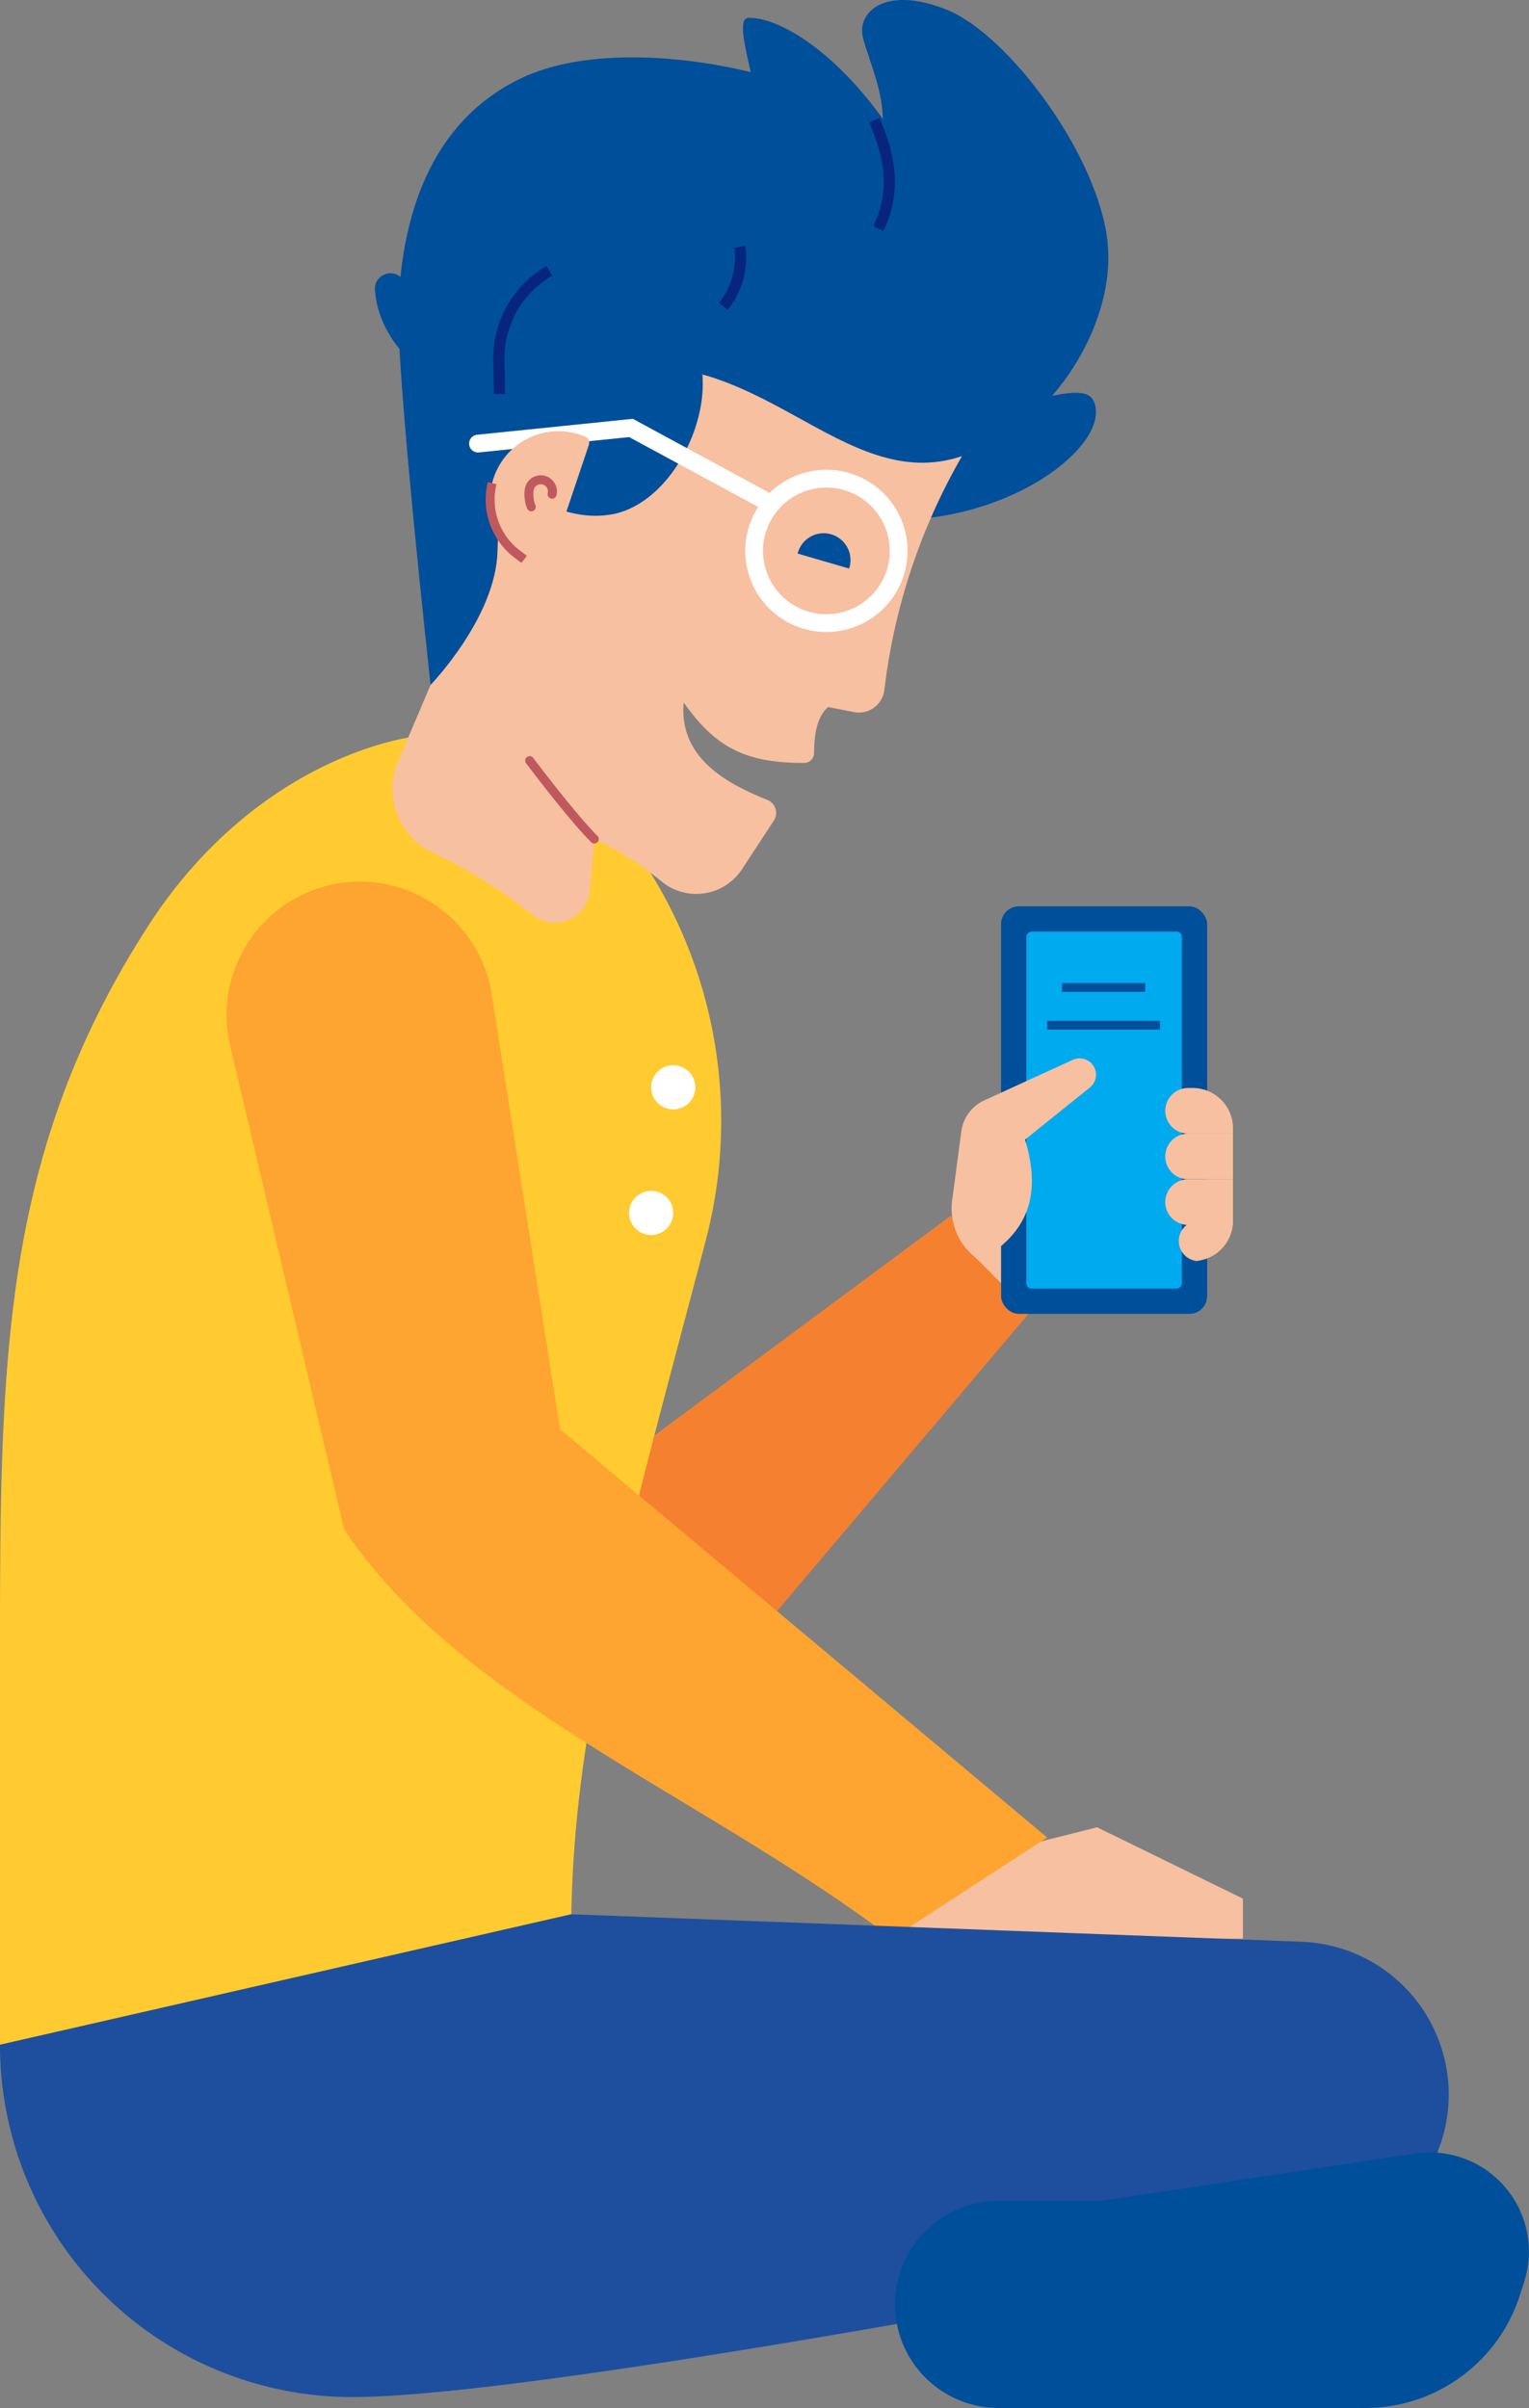 <svg xmlns="http://www.w3.org/2000/svg" width="193.923" height="305.465" viewBox="0 0 193.923 305.465"><rect x="0" y="0" width="193.923" height="305.465" fill="#808080" stroke="none"/><defs><style>.a{fill:#f7c0a0;}.b{fill:#f58030;}.c{fill:#004f9b;}.d{fill:#00aaef;}.e{fill:#ffcb30;}.f{fill:#fea431;}.g{fill:#fff;}.h{fill:#bf595d;}.i{fill:#08257d;}.j{fill:#1d4f9e;}</style></defs><path class="a" d="M4970.739,3476.462l18.747-4.722,18.494,9.05v5.084h-41.694a2.4,2.4,0,0,1-1.568-4.216Z" transform="translate(-4850.338 -3239.938)"/><g transform="translate(67.367 114.974)"><path class="b" d="M4981.521,3405.737l-33.374,39.457a18.426,18.426,0,0,1-27.867.312h0a10.254,10.254,0,0,1,.69-14.3l49.948-37.039Z" transform="translate(-4917.705 -3354.912)"/><g transform="translate(53.328)"><path class="a" d="M4974.52,3399.918l5.129,5.163,6.323-4.743-8.853-7.114Z" transform="translate(-4971.033 -3354.912)"/><rect class="c" width="26.135" height="51.699" rx="2.26" transform="translate(32.406 51.699) rotate(180)"/><rect class="d" width="45.289" height="19.725" rx="0.657" transform="translate(29.201 3.205) rotate(90)"/><rect class="c" width="10.562" height="1.112" transform="translate(24.555 10.845) rotate(180)"/><rect class="c" width="14.315" height="1.112" transform="translate(26.431 15.64) rotate(180)"/><path class="a" d="M4971.1,3392.221l1.16-8.753a5.067,5.067,0,0,1,2.916-3.943l11.224-5.139a2.078,2.078,0,0,1,2.874,1.36h0a2.079,2.079,0,0,1-.679,2.125l-8.248,6.631c2.316,7.671-.153,12.2-5.828,15.416l-.932-.854A7.877,7.877,0,0,1,4971.1,3392.221Z" transform="translate(-4971.033 -3354.912)"/><g transform="translate(27.099 23.044)"><path class="a" d="M5001.027,3383.745h5.692v-.675a5.114,5.114,0,0,0-5.114-5.114h-.578a2.9,2.9,0,0,0-2.9,2.9h0A2.9,2.9,0,0,0,5001.027,3383.745Z" transform="translate(-4998.132 -3377.956)"/><path class="a" d="M5001.027,3389.535h5.692v-5.79h-5.692a2.9,2.9,0,0,0-2.9,2.895h0A2.9,2.9,0,0,0,5001.027,3389.535Z" transform="translate(-4998.132 -3377.956)"/><path class="a" d="M5001.027,3395.324h5.692v-5.789h-5.692a2.9,2.9,0,0,0-2.9,2.894h0A2.9,2.9,0,0,0,5001.027,3395.324Z" transform="translate(-4998.132 -3377.956)"/><path class="a" d="M5002.4,3399.918h-.795a5.114,5.114,0,0,0,5.114-5.114H5002.4a2.557,2.557,0,0,0-2.557,2.557h0A2.557,2.557,0,0,0,5002.4,3399.918Z" transform="translate(-4998.132 -3377.956)"/></g></g></g><g transform="translate(26.411 142.552)"><path class="c" d="M4876.749,3382.49l36.822,60.56,12.108,9.522" transform="translate(-4876.749 -3382.49)"/></g><path class="e" d="M4925.071,3340.453l2.675,3.179a59.715,59.715,0,0,1,12.118,53.6c-9.719,37.009-16.659,60.649-17.061,85.542l-72.465,16.553V3448.2c0-36.677.537-62.339,18.667-90.607,14.357-22.387,35.23-25.269,38.157-24.321Z" transform="translate(-4850.338 -3239.938)"/><g transform="translate(28.73 111.846)"><path class="f" d="M4912.7,3366.075l8.666,55.174,61.782,51.788-19.68,12.8c-24.761-18.638-54.622-29.682-69.48-51.881l-14.462-61.378a16.915,16.915,0,0,1,15.214-20.748h0A16.916,16.916,0,0,1,4912.7,3366.075Z" transform="translate(-4879.068 -3351.784)"/></g><circle class="g" cx="2.801" cy="2.801" r="2.801" transform="translate(79.787 151.067)"/><path class="g" d="M4938.527,3377.869a2.8,2.8,0,1,1-2.8-2.8A2.8,2.8,0,0,1,4938.527,3377.869Z" transform="translate(-4850.338 -3239.938)"/><g transform="translate(47.542)"><path class="c" d="M4965.413,3305.872c14.908-.73,25.913-10.152,23.625-15.072-1.765-3.8-14.477,4.768-15.226-4.248Z" transform="translate(-4897.88 -3239.938)"/><path class="a" d="M4976.817,3290.3l-3.876,6.491a77.609,77.609,0,0,0-10.441,30.68h0a3.245,3.245,0,0,1-3.848,2.8l-3.284-.645c-1.367,1.185-1.763,3.328-1.784,5.842a1.259,1.259,0,0,1-1.251,1.254c-7.525.012-11.264-2.007-15.281-7.662-.641,7.049,5.559,10.328,10.6,12.345a1.778,1.778,0,0,1,.835,2.624l-4.024,6.154a6.939,6.939,0,0,1-10.288,1.522,38.943,38.943,0,0,0-8.456-5.328l-.59,6.568a4.447,4.447,0,0,1-7.243,3.041,64.822,64.822,0,0,0-12.659-7.871,9.015,9.015,0,0,1-4.378-11.66l4.1-9.633,2.357-45.95Z" transform="translate(-4897.88 -3239.938)"/><path class="c" d="M4938.014,3282.881c4.32,7.07-1.559,20.612-9.917,22.278a12.226,12.226,0,0,1-3.9.093,15.71,15.71,0,0,1-13.212-18.792l2.183-10.758Z" transform="translate(-4897.88 -3239.938)"/><path class="c" d="M4972.345,3297.8c10.6-2.834,19.639-16.188,18.461-27.185s-12.569-26.315-20.424-29.457-11.39.393-10.6,3.535,3.142,7.855,2.357,12.175c-6.284-7.07-32.206-13.354-45.56-7.07s-15.318,20.817-15.711,28.672,4.082,48.349,4.082,48.349,8.3-8.57,8.487-17c.261-11.783,5.356-20.863,13.353-22.706,19.52-4.5,30.288,15.815,45.56,10.689" transform="translate(-4897.88 -3239.938)"/><path class="c" d="M4909.323,3284.116a28.381,28.381,0,0,0-1.194-6,3.683,3.683,0,0,1-3.811-.035,10.837,10.837,0,0,1-2.916-2.729l-.03-.035a1.972,1.972,0,0,0-3.486,1.382,12.638,12.638,0,0,0,.846,3.678,14.539,14.539,0,0,0,1.446,2.719c1.56,2.33,4.112,4.4,6.888,4.008a2.628,2.628,0,0,0,2.113-1.35A3.34,3.34,0,0,0,4909.323,3284.116Z" transform="translate(-4897.88 -3239.938)"/><g transform="translate(74.282 49.703)"><path class="c" d="M4972.53,3298.492l-.368-1.377a23.135,23.135,0,0,0,11.122-7.474l1.082.93A24.57,24.57,0,0,1,4972.53,3298.492Z" transform="translate(-4972.162 -3289.641)"/></g><g transform="translate(11.939 53.13)"><path class="g" d="M4947.994,3304.907a1.119,1.119,0,0,1-.537-.137l-17.316-9.385-19.078,1.95a1.129,1.129,0,0,1-.23-2.246l19.771-2.021,17.928,9.717a1.129,1.129,0,0,1-.538,2.122Z" transform="translate(-4909.819 -3293.068)"/></g><path class="c" d="M4965.733,3260.525c-6.348-11.675-15.431-18.357-20.443-18.326-2.814.017,3.768,14.389,0,15.487Z" transform="translate(-4897.88 -3239.938)"/><g transform="translate(46.977 59.59)"><path class="g" d="M4955.15,3320.114a10.293,10.293,0,1,1,10.294-10.293A10.3,10.3,0,0,1,4955.15,3320.114Zm0-18.329a8.036,8.036,0,1,0,8.036,8.036A8.045,8.045,0,0,0,4955.15,3301.785Z" transform="translate(-4944.857 -3299.528)"/></g><g transform="translate(53.624 67.645)"><path class="c" d="M4954.8,3307.583a3.4,3.4,0,0,1,3.23,4.476l-6.528-1.9A3.4,3.4,0,0,1,4954.8,3307.583Z" transform="translate(-4951.504 -3307.583)"/></g><path class="a" d="M4924.553,3295.327h0a8.673,8.673,0,0,0-11.8,5.9h0a8.672,8.672,0,0,0,3.158,8.984l3.549,2.707,5.562-16.542A.847.847,0,0,0,4924.553,3295.327Z" transform="translate(-4897.88 -3239.938)"/><g transform="translate(14.055 61.153)"><path class="h" d="M4916.471,3311.345l-.9-.685a9.231,9.231,0,0,1-3.364-9.569l1.1.272a8.1,8.1,0,0,0,2.952,8.4l.9.686Z" transform="translate(-4911.935 -3301.091)"/></g><g transform="translate(18.968 60.31)"><path class="h" d="M4917.724,3304.8a.562.562,0,0,1-.5-.309,3.638,3.638,0,0,1-.325-1.274,3.319,3.319,0,0,1,.161-1.781,2.046,2.046,0,0,1,3.852,1.327.564.564,0,1,1-1.1-.266.917.917,0,0,0-1.727-.594,2.351,2.351,0,0,0-.067,1.185,2.683,2.683,0,0,0,.209.891.565.565,0,0,1-.248.759A.554.554,0,0,1,4917.724,3304.8Z" transform="translate(-4916.848 -3300.247)"/></g><g transform="translate(62.704 14.975)"><path class="i" d="M4962.39,3269.246l-1.29-.609c2.2-4.667,1.388-8.641-.516-13.172l1.315-.552C4963.674,3259.138,4964.963,3263.8,4962.39,3269.246Z" transform="translate(-4960.584 -3254.913)"/></g><g transform="translate(43.624 31.198)"><path class="i" d="M4942.64,3279.235l-1.136-.861a9.156,9.156,0,0,0,1.965-6.99l1.4-.248A10.57,10.57,0,0,1,4942.64,3279.235Z" transform="translate(-4941.504 -3271.136)"/></g><g transform="translate(15.015 33.748)"><path class="i" d="M4912.975,3289.933l-.078-4.288a13.517,13.517,0,0,1,6.766-11.959l.711,1.236a12.094,12.094,0,0,0-6.052,10.7l.078,4.288Z" transform="translate(-4912.895 -3273.686)"/></g><g transform="translate(19.051 95.895)"><path class="h" d="M4925.714,3346.943a.565.565,0,0,1-.4-.167c-2.973-2.99-8.054-9.754-8.269-10.041a.564.564,0,0,1,.9-.677c.052.069,5.249,6.987,8.167,9.922a.565.565,0,0,1-.4.963Z" transform="translate(-4916.931 -3335.832)"/></g></g><path class="j" d="M4922.8,3482.773l92.607,3.484a19.4,19.4,0,0,1,18.672,19.387h0a19.4,19.4,0,0,1-15.695,19.044c-31.623,6.155-101.818,19.329-123.358,19.329h0a44.691,44.691,0,0,1-44.691-44.691h0Z" transform="translate(-4850.338 -3239.938)"/><path class="c" d="M4963.854,3532.259h0A13.143,13.143,0,0,1,4977,3519.116h13.076l39.726-5.991a12.575,12.575,0,0,1,13.844,16.286l-.555,1.723a20.57,20.57,0,0,1-19.582,14.269H4977A13.143,13.143,0,0,1,4963.854,3532.259Z" transform="translate(-4850.338 -3239.938)"/></svg>